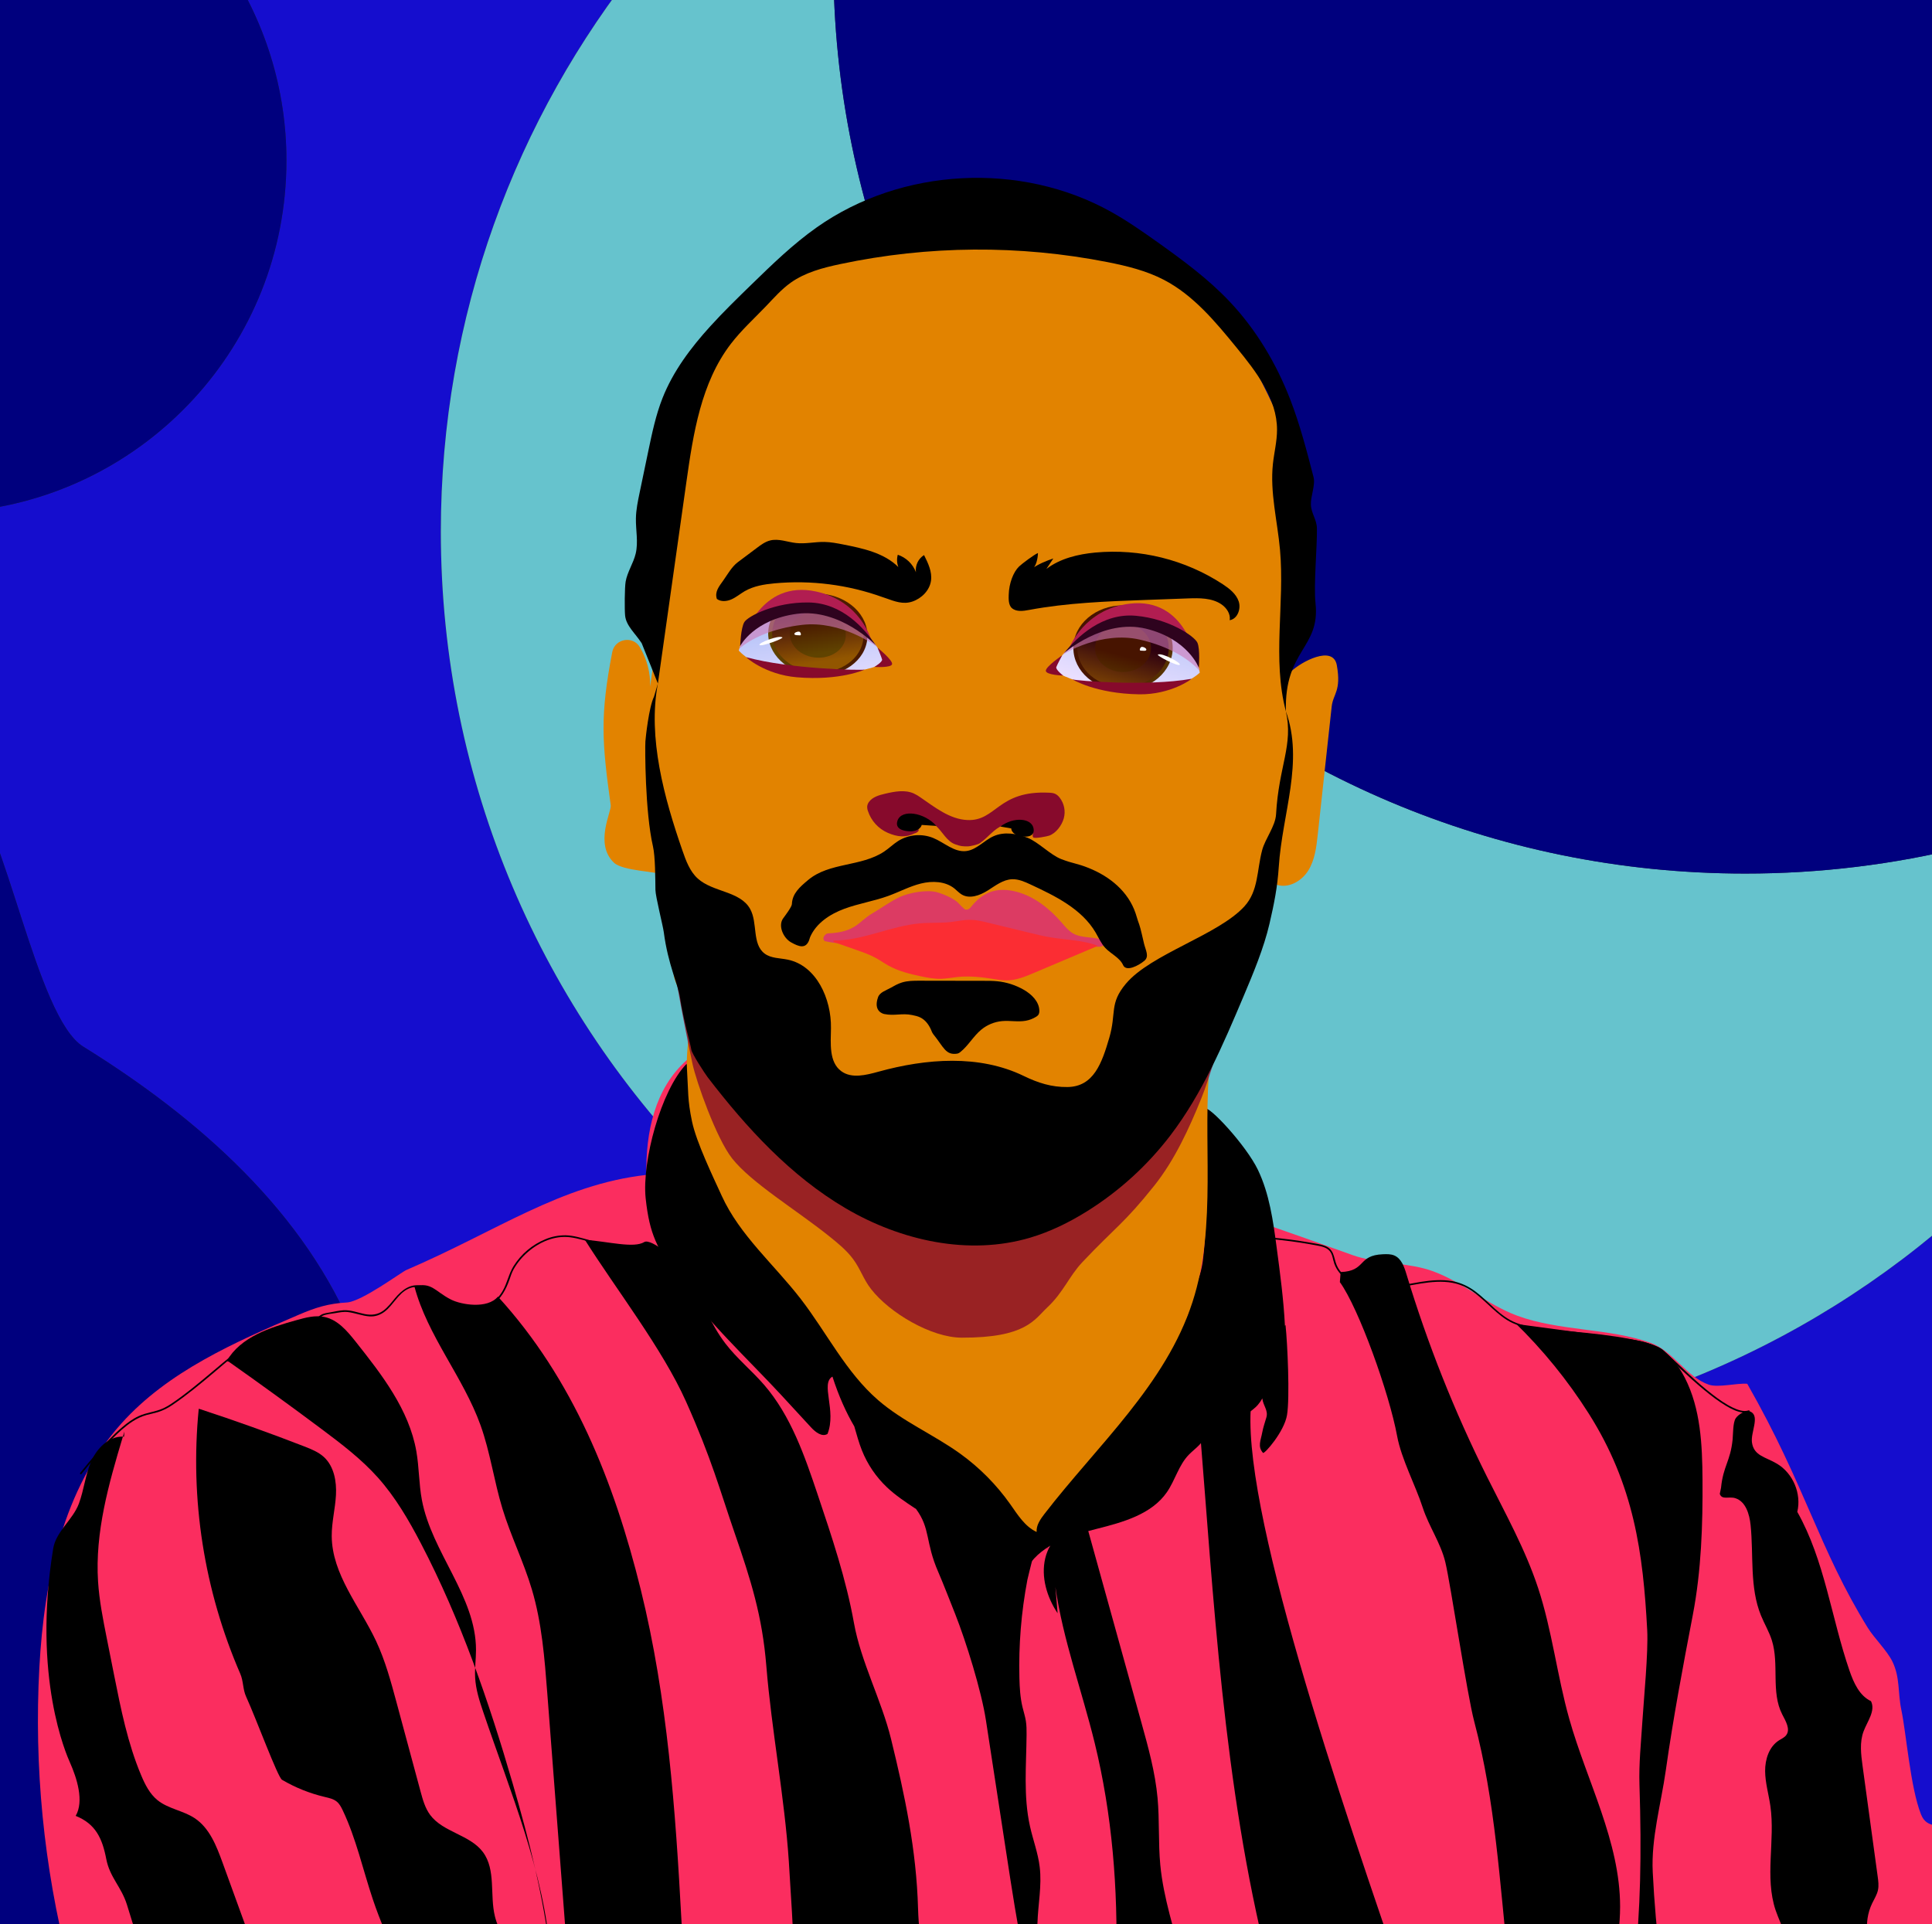 <svg width="251" height="250" viewBox="0 0 251 250" fill="none" xmlns="http://www.w3.org/2000/svg">
<rect x="0" y="0" width="251" height="250" fill="#333333" stroke="none"/>
<path d="M57.273 69.081C57.273 41.065 66.999 15.32 83.257 -4.961H29.231C34.443 2.645 37.225 11.653 37.209 20.873C37.209 44.785 18.877 64.411 -4.5 66.469V254.919H-4.496V101.911C0.735 106.897 4.671 132.191 10.819 135.999C25.758 145.259 39.716 157.516 46.235 173.837C53.228 191.345 50.859 211.323 56.609 229.278C59.452 238.152 64.237 246.405 68.007 254.922H255.384V156.781C234.347 175.899 206.403 187.547 175.74 187.547C110.312 187.547 57.273 134.508 57.273 69.081Z" fill="#150DCE"/>
<path d="M37.213 20.873C37.228 11.652 34.444 2.644 29.231 -4.961L-4.496 -4.961V66.469C18.881 64.411 37.213 44.785 37.213 20.873Z" fill="#00007E"/>
<path d="M46.232 173.832C39.712 157.511 25.755 145.252 10.819 135.994C4.671 132.186 0.735 106.896 -4.496 101.906V254.918H68.003C64.234 246.4 59.448 238.147 56.605 229.274C50.855 211.319 53.225 191.341 46.232 173.832Z" fill="#00007E"/>
<path d="M226.734 113.506C161.306 113.506 108.265 60.467 108.265 -4.961H83.258C66.999 15.32 57.273 41.065 57.273 69.081C57.273 134.508 110.313 187.547 175.74 187.547C206.404 187.547 234.347 175.897 255.384 156.781V110.017C246.011 112.341 236.39 113.512 226.734 113.506Z" fill="#66C3CD"/>
<path d="M226.734 113.506C236.39 113.512 246.012 112.34 255.384 110.015V-4.961H108.266C108.266 60.467 161.306 113.506 226.734 113.506Z" fill="#00007E"/>
<path d="M255.503 255.041C254.696 253.445 254.165 250.97 253.691 248.718C252.836 244.658 253.77 242.357 252.685 238.36C252.191 236.544 250.405 237.868 249.568 235.745C248.188 232.261 247.658 225.221 247.019 222.189C246.535 219.898 246.876 218.001 245.855 215.893C245.185 214.507 243.468 212.821 242.659 211.512C236.27 201.178 234.592 193.115 226.999 179.803C225.694 179.682 223.236 180.342 221.996 179.916C219.153 178.939 217.313 175.507 214.454 174.486C209.032 172.549 202.575 172.976 197.127 170.961C193.128 169.483 190.175 166.657 186.179 165.184C183.034 164.024 178.842 164.212 175.708 163.078C171.547 161.573 167.399 160.106 163.266 158.679C163.27 153.016 160.702 147.405 156.428 143.691C156.599 143.406 156.376 143.007 156.15 142.734C148.583 133.649 135.433 131.329 123.666 132.486C111.898 133.644 102.122 136.445 90.341 137.461L89.225 137.746C85.057 141.444 83.883 147.091 83.972 152.662C72.859 153.92 64.509 159.988 52.797 165.016C52.143 165.296 46.99 169.131 45.054 169.239C42.669 169.372 41.006 169.891 38.812 170.833C30.468 174.415 21.848 178.191 15.781 184.946C8.183 193.409 5.732 205.302 5.113 216.659C4.413 229.57 5.684 242.513 8.882 255.041H255.503Z" fill="#FB2D5F"/>
<path d="M167.011 172.173L166.936 172.266C166.761 168.856 166.309 165.453 165.857 162.065C165.399 158.628 164.922 155.125 163.423 152C161.897 148.822 157 143.541 156.5 144.041C156.5 144.041 157.119 157.346 156.275 163.785C155.885 166.761 154.823 167.385 154.434 170.36C154.32 171.225 152.905 173.269 152.5 174.041C152.154 174.701 152.13 175.513 151.603 176.041C149.822 177.827 147.838 181.699 146.053 183.486C142.17 187.375 139.914 190.129 136.825 194.675C133.736 199.22 131.482 204.482 131.294 209.975C131.213 212.429 131.543 214.88 132.27 217.226C132.055 214.905 131.973 212.574 132.025 210.245C132.076 207.914 132.297 205.472 133.565 203.517C135.463 200.586 139.155 199.491 142.54 198.638C145.925 197.785 149.619 196.757 151.603 193.884C152.677 192.328 153.137 190.36 154.458 189.009C155.303 188.145 156.547 187.41 156.603 186.214C156.752 186.299 157.41 186.486 157.586 186.451C158.391 186.287 159.31 185.573 159.497 185.445C160.894 184.492 162.178 183.685 163.083 182.881C163.155 182.819 163.586 182.445 163.994 181.703C164.116 182.688 164.787 183.24 164.526 184.164C164.344 184.808 164.112 185.441 163.992 186.1C163.793 187.187 163.359 187.942 164.084 188.779C164.256 188.978 166.841 186.043 167.205 183.869C167.585 181.591 167.271 174.586 167.011 172.173Z" fill="black"/>
<path d="M29.743 176.947C33.818 179.819 37.851 182.748 41.844 185.734C44.397 187.644 46.95 189.593 49.077 191.968C51.361 194.521 53.101 197.509 54.686 200.546C59.851 210.452 63.512 221.074 66.626 231.804C68.755 239.141 70.643 246.575 71.53 254.162C70.7 243.202 66.314 232.884 62.79 222.474C62.291 221.01 61.811 219.52 61.728 217.976C61.663 216.784 61.84 215.593 61.841 214.399C61.852 207.429 56.087 201.732 54.807 194.881C54.418 192.8 54.456 190.657 54.09 188.571C53.143 183.169 49.62 178.628 46.21 174.333C45.116 172.955 43.882 171.487 42.161 171.122C40.966 170.868 39.734 171.193 38.557 171.523C35.082 172.486 31.262 173.707 29.465 176.833" fill="black"/>
<path d="M87.995 166.089C91.29 171.137 97.383 176.805 101.469 181.236L105.387 185.486C105.948 186.094 106.804 186.753 107.508 186.317C108.709 183.286 106.554 179.777 108.149 178.869C108.981 181.456 109.947 183.571 110.987 185.339C111.295 186.385 111.573 187.443 111.977 188.456C112.702 190.275 113.815 191.914 115.238 193.259C116.343 194.303 117.616 195.15 118.882 195.992L118.989 196.043C120.916 198.637 120.175 200.325 121.904 204.279C122.422 205.46 123.618 208.51 124.092 209.709C125.512 213.307 127.504 219.7 128.089 223.523L130.704 240.557C131.444 245.395 132.187 250.245 133.158 255.042H135.025C135.015 254.919 135.005 254.795 134.994 254.672C134.862 253.091 134.728 251.507 134.78 249.921C134.857 247.474 135.37 245.024 135.076 242.592C134.862 240.788 134.205 239.068 133.81 237.294C132.945 233.41 133.336 229.375 133.37 225.399C133.375 224.795 133.37 224.188 133.274 223.593C133.178 222.998 132.983 222.408 132.84 221.812C132.544 220.577 132.47 219.302 132.438 218.037C132.329 213.757 132.676 209.479 133.475 205.273C133.624 204.49 134.679 200.81 134.584 200.018C134.566 199.82 134.504 199.629 134.404 199.458C134.453 199.397 134.493 199.329 134.523 199.256C134.741 198.728 139.398 206.44 133.949 197.741C128.5 189.042 121.097 186.666 114.753 181.02C112.913 179.382 111.113 177.645 109.867 175.521C109.374 174.68 108.973 173.787 108.473 172.949C106.63 169.853 102.179 166.115 101.469 165.042C100.76 163.97 94.069 155.552 93.5 154.542C92.931 153.533 91.704 150.831 90.917 148.292C90.02 145.399 89.449 140.694 89.5 140.042C89.551 139.391 89.208 138.219 89.208 138.219C85.86 141.648 83.367 150.969 83.886 155.733C84.405 160.498 85.376 162.077 87.995 166.089Z" fill="black"/>
<path d="M137.115 206.207C138.096 213.045 140.556 219.684 142.211 226.437C144.499 235.769 145.257 245.43 145.011 255.043H153.661C152.576 250.84 151.155 246.625 150.744 242.344C150.467 239.45 150.655 236.528 150.388 233.633C150.084 230.304 149.186 227.061 148.292 223.839C145.893 215.192 143.495 206.545 141.097 197.898C138.581 197.887 136.381 200.016 135.798 202.463C135.216 204.911 136.012 207.528 137.402 209.623L137.115 206.207Z" fill="black"/>
<path d="M155.826 185.015C157.643 207.199 158.928 232.047 164.73 255.037H181.457C171.738 226.829 159.526 189.658 163.079 179.815C163.32 179.15 162.346 178.482 161.649 178.356C161.138 178.263 160.635 178.516 160.177 178.761L155.208 181.421C155.232 182.669 155.45 183.905 155.856 185.086L155.826 185.015Z" fill="black"/>
<path d="M184.84 195.897C185.632 198.331 187.175 200.492 187.773 202.981C188.46 205.836 190.589 220.14 191.522 223.662C194.291 234.119 194.833 244.72 195.97 255.042H209.642C210.116 252.62 210.482 250.183 210.479 247.721C210.47 239.262 206.169 231.485 203.874 223.343C202.292 217.734 201.653 211.878 199.828 206.344C198.166 201.298 195.554 196.63 193.183 191.876C188.954 183.405 185.451 174.591 182.712 165.529C182.427 164.582 182.05 163.518 181.14 163.13C180.687 162.937 180.176 162.953 179.684 162.971C176.322 163.099 177.533 165.157 174.172 165.285L174.071 166.592C176.51 169.953 180.488 181.015 181.513 186.604C182.068 189.596 183.903 193.004 184.84 195.897Z" fill="black"/>
<path d="M206.394 183.655C212.302 192.979 213.468 201.819 214.001 211.814C214.155 214.7 213.553 220.803 213.372 223.688C213.2 226.412 212.906 229.173 212.995 231.902C213.292 240.977 213.114 248.386 212.373 255.035H215.747C215.258 251.123 214.915 247.195 214.719 243.253C214.5 238.858 215.798 234.398 216.415 230.041C217.388 223.166 218.623 216.649 219.927 209.831C221.033 204.056 221.225 198.144 221.186 192.264C221.156 187.74 220.949 183.045 218.886 179.015C218.039 177.36 216.838 175.814 215.182 174.962C213.9 174.301 212.438 174.101 211.007 173.91L197.193 172.063L196.766 171.812C200.43 175.368 203.661 179.343 206.394 183.655Z" fill="black"/>
<path d="M225.443 194.667C226.804 195.094 227.287 196.749 227.433 198.166C227.839 202.108 227.285 206.247 228.783 209.915C229.226 211.001 229.841 212.017 230.194 213.136C231.177 216.246 230.052 219.851 231.538 222.752C231.983 223.623 232.646 224.687 232.054 225.466C231.822 225.772 231.449 225.928 231.125 226.133C229.833 226.952 229.306 228.608 229.321 230.138C229.336 231.667 229.787 233.156 230.004 234.67C230.645 239.163 229.234 243.904 230.682 248.205C231.058 249.319 231.62 250.374 231.881 251.522C232.139 252.688 232.079 253.901 231.708 255.036H244.245C242.451 252.957 242.029 249.794 243.221 247.319C243.494 246.749 243.847 246.209 243.979 245.594C244.104 245.015 244.024 244.414 243.944 243.827C243.29 239.04 242.635 234.253 241.981 229.467C241.776 227.962 241.577 226.385 242.11 224.963C242.6 223.656 243.692 222.291 243.073 221.04C241.571 220.332 240.824 218.651 240.282 217.081C237.917 210.218 237.065 202.767 233.5 196.445C234.065 194.097 232.953 191.445 230.883 190.202C229.372 189.296 227.862 189.181 227.611 187.436C227.423 186.129 228.639 184.076 227.477 183.447C226.888 183.13 225.871 183.732 225.499 184.285C225.126 184.838 225.163 186.369 225.097 187.034C224.816 189.878 223.872 190.471 223.592 193.315L223.429 194.112C223.714 194.931 224.617 194.409 225.443 194.667Z" fill="black"/>
<path d="M87.598 125.523C87.171 127.019 88.225 128.474 88.873 129.886C90.125 132.613 89.064 135.941 89.251 138.933C89.434 141.849 89.306 142.862 89.905 145.721C90.475 148.436 92.612 152.844 93.759 155.367C96.098 160.507 100.572 164.301 104.024 168.77C107.405 173.15 109.895 178.298 114.077 181.922C117.294 184.71 121.306 186.406 124.762 188.896C127.263 190.702 129.449 192.908 131.232 195.426C132.208 196.807 133.142 198.347 134.677 199.059C134.61 198.189 135.16 197.404 135.692 196.713C142.574 187.791 151.45 179.902 154.925 169.183C158.192 159.116 156.143 148.162 157.205 137.632C151.704 136.597 146.132 138.427 140.625 139.423C121.997 142.794 103.924 135.922 87.971 125.733L87.598 125.523Z" fill="#E28300"/>
<path d="M124.198 28.815C113.706 28.999 107.515 30.42 99.56 37.263C96.192 40.159 92.953 44.529 91.066 48.547C89.721 51.414 89.27 54.602 88.834 57.742L84.464 89.212C84.525 87.424 84.037 85.636 83.131 84.096C82.225 82.556 79.878 82.977 79.54 84.737C77.951 92.994 78.186 96.312 79.346 104.641C79.461 105.461 77.184 109.669 79.778 112.106C80.924 113.182 85.477 113.246 85.984 113.641C86.799 114.27 86.222 116.835 86.184 117.864C86.103 120.16 86.728 121.871 87.593 123.999C88.975 127.402 88.429 131.811 89.51 135.321C90.857 139.701 97.048 144.639 97.75 145.671C101.269 150.849 111.585 152.35 116.199 153.951C119.808 155.204 123.708 155.257 127.525 155.262C131.87 155.268 140.007 153.593 144.009 151.906C150.043 149.361 150.328 145.214 153.936 139.748C159.024 132.039 164.228 124.047 165.843 114.953C167.381 115.479 169.109 114.495 169.967 113.115C170.826 111.734 171.022 110.056 171.198 108.44C171.801 102.902 172.404 97.365 173.007 91.827C173.192 90.123 174.279 89.816 173.678 86.444C173.193 83.717 168.967 86.045 167.742 87.243C167.943 84.025 167.114 82.133 167.038 79.6C166.962 77.067 167.792 74.065 167.441 71.555C167.186 69.743 166.936 65.415 166.636 63.611C166.262 61.367 166.386 54.813 165.429 52.75C157.758 36.204 147.83 26.1 129.327 29.117L124.198 28.815Z" fill="#E28300"/>
<path d="M107.233 122.305C112.322 123.45 117.573 121.023 122.775 121.406C123.454 121.456 124.14 121.554 124.81 121.438C125.48 121.322 125.547 120.896 125.899 120.834C126.319 120.879 126.44 121.336 126.813 121.403C129.072 121.812 131.892 121.443 134.347 122.05C135.074 122.23 135.771 122.527 136.502 122.691C138.271 123.082 140.127 122.663 141.916 122.93C142.266 122.982 142.622 123.06 142.971 123.001C143.32 122.942 143.668 122.697 143.719 122.346C142.419 121.594 140.679 122.027 139.383 121.27C138.814 120.936 138.386 120.405 137.955 119.904C136.364 118.067 134.376 116.466 132.022 115.86C129.669 115.254 127.849 115.807 126.289 117.671C126.106 117.891 125.904 118.25 125.44 118.191C125.266 118.169 124.549 117.381 124.421 117.257C124.043 116.892 123.043 116.327 121.793 115.949C120.485 115.554 118.085 115.985 116.85 116.573C115.616 117.161 114.517 117.992 113.334 118.676C111.517 119.727 111.255 121.108 107.606 121.279C107.339 121.292 107.099 121.522 107 121.771C106.901 122.02 107.086 122.304 107.23 122.311" fill="#DC3B63"/>
<path d="M108.311 122.398L111.357 123.467C112.181 123.757 113.009 124.048 113.774 124.469C114.332 124.775 114.851 125.148 115.407 125.458C116.723 126.192 118.21 126.559 119.686 126.867C120.534 127.043 121.396 127.203 122.257 127.182C122.978 127.163 123.689 127.019 124.406 126.946C125.954 126.786 127.518 126.957 129.054 127.202C129.629 127.294 130.205 127.395 130.786 127.391C132.028 127.382 133.208 126.892 134.352 126.406L142.636 122.899C140.673 122.138 138.51 122.136 136.433 121.786C135.553 121.639 134.686 121.43 133.819 121.217L128.369 119.892C127.623 119.711 126.873 119.529 126.103 119.516C125.254 119.503 124.417 119.697 123.575 119.795C122.248 119.949 120.905 119.862 119.575 119.973C115.735 120.291 112.12 122.23 108.267 122.209L108.311 122.398Z" fill="#FB2D33"/>
<path d="M118.82 108.282C117.63 108.873 116.582 108.742 115.359 108.224C114.748 107.96 114.199 107.569 113.75 107.077C113.301 106.585 112.963 106.003 112.756 105.369C112.684 105.173 112.653 104.965 112.665 104.757C112.692 104.553 112.772 104.359 112.897 104.196C113.364 103.555 114.202 103.317 114.976 103.135C116.211 102.843 117.552 102.585 118.713 103.097C119.029 103.246 119.331 103.425 119.614 103.631C121.487 104.919 123.397 106.446 125.669 106.552C129.458 106.724 129.596 102.664 136.326 103.001C136.604 103.015 136.889 103.044 137.137 103.172C137.343 103.287 137.523 103.445 137.664 103.635C137.958 104.013 138.16 104.454 138.254 104.924C138.347 105.394 138.329 105.88 138.201 106.342C137.938 107.259 137.204 108.258 136.305 108.579C136.046 108.672 134.438 109 134.25 108.812C133.94 108.502 134.57 108.028 133.986 107.534C133.007 106.711 131.506 106.779 130.312 107.239C129.119 107.699 128.423 108.768 127.307 109.56C127.017 109.766 125.978 109.973 125.775 109.974C125.018 109.979 124.812 109.959 124.099 109.707C122.99 109.313 122.46 108.075 121.584 107.292C120.708 106.51 119.376 106.066 118.207 105.952C117.958 105.928 117.217 106.139 117.009 106.279C116.801 106.418 116.713 106.906 116.853 107.114C116.983 107.306 117.25 107.334 117.482 107.344L118.526 107.388C118.718 107.396 118.918 107.406 119.086 107.499C119.254 107.592 119.432 107.82 119.32 107.976C119.193 108.133 119.017 108.24 118.82 108.282Z" fill="#870A2C"/>
<path d="M132.439 108.632C132.439 108.632 134.493 109.122 134.287 107.698C134.08 106.274 131.7 106.091 129.961 107.396L131.381 107.645C131.381 107.645 131.353 108.328 132.439 108.632Z" fill="black"/>
<path d="M118.39 108.021C118.39 108.021 116.073 108.102 116.605 106.614C117.136 105.126 120.062 105.533 121.65 107.315L119.744 107.188C119.744 107.188 119.627 107.929 118.39 108.021Z" fill="black"/>
<path d="M131.051 77.269C131.039 77.719 130.984 78.607 131.464 79.019C132.053 79.525 132.935 79.395 133.698 79.252C138.676 78.326 143.758 78.139 148.818 77.955L154.318 77.755C155.814 77.701 157.419 77.677 158.664 78.51C159.351 78.971 159.892 79.77 159.761 80.587C160.778 80.416 161.257 79.105 160.924 78.129C160.59 77.153 159.713 76.474 158.854 75.908C153.957 72.71 148.123 71.261 142.299 71.796C140.045 72.01 137.746 72.559 135.942 73.928L136.846 72.567C135.992 72.844 134.744 73.356 134.043 73.921C134.613 73.752 134.842 72.456 134.848 71.859C134.37 72.046 132.765 73.252 132.396 73.606C131.641 74.331 131.087 75.819 131.051 77.269Z" fill="black"/>
<path d="M115.047 77.717C116.249 78.144 117.326 78.572 118.532 78.163C119.738 77.755 120.777 76.714 120.954 75.45C121.115 74.293 120.575 73.171 120.05 72.125C119.68 72.356 119.384 72.688 119.198 73.082C119.011 73.476 118.941 73.915 118.996 74.348C118.795 73.82 118.479 73.342 118.071 72.95C117.663 72.558 117.174 72.261 116.638 72.081C116.493 72.608 116.518 73.167 116.709 73.68C114.857 71.84 112.131 71.258 109.568 70.751C108.753 70.591 107.929 70.431 107.103 70.417C105.876 70.395 104.651 70.693 103.431 70.559C102.3 70.437 101.165 69.948 100.061 70.224C99.412 70.386 98.858 70.793 98.323 71.199L95.853 73.051C95.07 73.64 94.543 74.607 93.976 75.409C93.409 76.21 92.828 76.89 93.133 77.823C93.67 78.219 94.431 78.146 95.04 77.873C95.648 77.601 96.164 77.161 96.74 76.823C97.908 76.143 99.282 75.921 100.627 75.796C105.385 75.359 110.181 75.973 114.677 77.593L115.047 77.717Z" fill="black"/>
<path d="M88.03 126.258C89.094 130.914 91.398 135.196 94.7 138.647C95.437 139.415 96.224 140.143 96.856 140.998C97.568 141.96 98.067 143.064 98.749 144.043C100.903 147.128 104.615 148.658 108.135 149.988C110.524 150.889 112.926 151.773 115.397 152.418C123.673 154.579 132.652 153.947 140.542 150.647C148.432 147.348 155.192 141.401 159.467 133.992C157.871 136.679 157.245 139.818 156.073 142.715C154.493 146.624 152.594 150.756 149.965 154.051C146.001 159.019 144.979 159.385 140.613 164.006C138.883 165.838 138.174 167.904 136.039 169.904C134.371 171.466 133.296 173.838 124.927 173.811C120.99 173.799 115.584 170.606 113.165 167.495C112.162 166.206 111.812 164.93 110.844 163.614C109.98 162.443 108.83 161.517 107.694 160.606C103.498 157.241 97.595 153.683 95.105 150.509C93.052 147.893 90.461 140.54 89.969 138.24C89.121 134.276 88.357 130.295 87.677 126.297" fill="#870A2C" fill-opacity="0.8"/>
<path d="M155.866 87.408C155.866 87.408 153.665 89.644 148.885 89.708C144.104 89.771 139.323 88.722 136.738 87.033C136.738 87.033 137.126 86.201 138.001 85.15C139.518 83.331 142.498 80.863 147.455 80.947C154.331 81.066 155.617 85.97 155.83 87.156C155.856 87.316 155.866 87.408 155.866 87.408Z" fill="url(#paint0_linear_1409_8501)"/>
<path d="M145.901 89.729C149.464 89.729 152.353 87.25 152.353 84.192C152.353 81.135 149.464 78.656 145.901 78.656C142.337 78.656 139.448 81.135 139.448 84.192C139.448 87.25 142.337 89.729 145.901 89.729Z" fill="url(#paint1_linear_1409_8501)"/>
<path d="M145.901 89.284C149.18 89.284 151.839 87.003 151.839 84.189C151.839 81.375 149.18 79.094 145.901 79.094C142.621 79.094 139.963 81.375 139.963 84.189C139.963 87.003 142.621 89.284 145.901 89.284Z" fill="url(#paint2_linear_1409_8501)"/>
<path style="mix-blend-mode:multiply" d="M145.9 87.316C147.91 87.316 149.539 85.918 149.539 84.193C149.539 82.469 147.91 81.07 145.9 81.07C143.89 81.07 142.261 82.469 142.261 84.193C142.261 85.918 143.89 87.316 145.9 87.316Z" fill="url(#paint3_linear_1409_8501)"/>
<g style="mix-blend-mode:multiply" opacity="0.6">
<path d="M155.83 87.148C154.548 85.713 152.025 84.005 148.051 83.102C143.135 81.986 138.272 84.851 138.001 85.142C139.518 83.323 142.498 80.855 147.455 80.94C154.33 81.058 155.617 85.962 155.83 87.148Z" fill="#CF77B6"/>
</g>
<path d="M138.951 84.131C138.951 84.131 140.87 79.13 146.761 78.439C154.124 77.574 155.436 85.789 155.436 85.789C155.436 85.789 149.8 76.244 138.951 84.131Z" fill="#B11D51"/>
<path d="M139.326 88.275C139.848 88.452 149.033 89.217 154.776 88.203C154.931 88.176 152.114 90.285 147.98 90.216C142.314 90.125 139.326 88.275 139.326 88.275Z" fill="#870A2C"/>
<path d="M137.998 85.148C137.998 85.148 135.851 86.614 135.871 87.161C135.892 87.707 138.118 87.783 138.118 87.783C138.118 87.783 137.121 86.999 137.231 86.681C137.341 86.364 137.998 85.148 137.998 85.148Z" fill="#870A2C"/>
<path d="M155.749 86.774C155.749 86.774 155.939 84.326 155.561 83.502C155.184 82.678 151.928 80.411 147.571 80.011C143.214 79.612 139.956 82.736 138.232 84.872C138.232 84.872 143.383 80.341 148.883 81.688C154.384 83.036 155.749 86.774 155.749 86.774Z" fill="#2E031E"/>
<path d="M150.435 85.051C150.191 85.172 153.021 86.622 153.268 86.383C153.514 86.144 150.977 84.781 150.435 85.051Z" fill="white"/>
<path d="M148.344 84.055C148.138 84.064 147.952 84.534 148.195 84.54C148.438 84.544 148.872 84.623 148.926 84.448C148.98 84.274 148.62 84.044 148.344 84.055Z" fill="white"/>
<path d="M95.981 84.531C95.981 84.531 97.927 86.889 102.676 87.426C107.425 87.962 112.293 87.435 115.05 86.072C115.05 86.072 114.755 85.237 113.997 84.149C113.997 84.149 113.997 84.149 113.997 84.145C112.685 82.253 109.988 79.594 105.047 79.182C98.194 78.612 96.383 83.176 96.043 84.29C96 84.444 95.981 84.531 95.981 84.531Z" fill="url(#paint4_linear_1409_8501)"/>
<path d="M112.684 82.913C112.895 79.977 110.185 77.389 106.63 77.134C103.076 76.878 100.024 79.052 99.813 81.988C99.602 84.924 102.312 87.512 105.866 87.767C109.421 88.022 112.473 85.849 112.684 82.913Z" fill="url(#paint5_linear_1409_8501)"/>
<path d="M112.171 82.88C112.365 80.177 109.871 77.796 106.6 77.561C103.329 77.326 100.519 79.326 100.325 82.029C100.131 84.731 102.625 87.112 105.896 87.347C109.167 87.582 111.976 85.582 112.171 82.88Z" fill="url(#paint6_linear_1409_8501)"/>
<path style="mix-blend-mode:multiply" d="M109.833 82.03C110.164 83.677 108.826 85.197 106.845 85.427C104.864 85.656 102.99 84.506 102.659 82.862C102.328 81.218 103.665 79.695 105.646 79.466C107.627 79.238 109.499 80.384 109.833 82.03Z" fill="url(#paint7_linear_1409_8501)"/>
<g style="mix-blend-mode:multiply" opacity="0.6">
<path d="M96.045 84.29C97.479 83.045 100.171 81.661 104.222 81.192C109.232 80.613 113.761 83.838 113.999 84.145C112.686 82.253 109.989 79.594 105.049 79.182C98.195 78.612 96.385 83.176 96.045 84.29Z" fill="#CF77B6"/>
</g>
<path d="M113.163 83.081C113.163 83.081 111.796 78.104 106.01 76.856C98.778 75.296 96.584 83.026 96.584 83.026C96.584 83.026 103.224 74.448 113.163 83.081Z" fill="#B11D51"/>
<path d="M112.341 87.002C111.803 87.12 102.582 86.938 96.979 85.399C96.827 85.358 99.401 87.656 103.522 88.002C109.17 88.479 112.341 87.002 112.341 87.002Z" fill="#870A2C"/>
<path d="M114.001 84.148C114.001 84.148 115.979 85.765 115.899 86.285C115.819 86.806 113.597 86.657 113.597 86.657C113.597 86.657 114.672 86.009 114.598 85.691C114.524 85.374 114.001 84.148 114.001 84.148Z" fill="#870A2C"/>
<path d="M96.163 83.94C96.163 83.94 96.241 81.578 96.705 80.827C97.17 80.075 100.651 78.23 105.032 78.282C109.413 78.334 112.312 81.647 113.794 83.862C113.794 83.862 109.164 79.018 103.543 79.757C97.922 80.496 96.163 83.94 96.163 83.94Z" fill="#2E031E"/>
<path d="M101.64 82.815C101.87 82.958 98.896 84.062 98.678 83.808C98.459 83.555 101.128 82.503 101.64 82.815Z" fill="white"/>
<path d="M103.826 82.075C104.03 82.104 104.164 82.574 103.922 82.554C103.681 82.534 103.239 82.567 103.204 82.394C103.169 82.221 103.552 82.038 103.826 82.075Z" fill="white"/>
<path d="M85.471 88.813L89.175 62.621C90.064 56.329 91.08 49.728 94.945 44.686C96.298 42.918 97.96 41.409 99.504 39.801C100.535 38.722 101.526 37.585 102.743 36.721C104.624 35.386 106.92 34.79 109.176 34.311C120.614 31.888 132.423 31.803 143.895 34.059C146.408 34.558 148.928 35.174 151.202 36.356C155.049 38.356 157.904 41.805 160.648 45.163C163.213 48.304 165.914 51.798 165.908 55.854C165.908 57.343 165.531 58.804 165.373 60.284C164.977 64.001 165.96 67.708 166.294 71.43C166.923 78.431 165.265 85.643 167.062 92.438C166.839 84.427 171.536 84.255 170.909 78.393C170.652 75.978 171.13 71.094 171.09 68.665C171.071 67.487 170.358 66.747 170.306 65.571C170.258 64.503 170.918 63.023 170.65 61.987C169.77 58.577 168.884 55.161 167.614 51.881C165.804 47.21 163.191 42.823 159.749 39.182C156.949 36.217 153.641 33.788 150.319 31.423C148.386 30.05 146.438 28.691 144.369 27.535C132.615 20.966 117.131 21.774 106.129 29.53C103.041 31.706 100.319 34.353 97.612 36.988C95.802 38.748 93.991 40.511 92.293 42.379C89.759 45.165 87.449 48.231 86.07 51.734C85.201 53.937 84.716 56.268 84.23 58.586L83.095 64.03C82.868 65.123 82.639 66.222 82.616 67.338C82.586 68.871 82.943 70.431 82.59 71.923C82.292 73.183 81.506 74.296 81.282 75.571C81.149 76.326 81.135 79.204 81.211 79.967C81.339 81.329 82.534 82.28 83.371 83.587L85.471 88.813Z" fill="black"/>
<path d="M105.249 121.76C106.032 119.945 107.842 118.768 109.697 118.082C111.551 117.396 113.53 117.092 115.389 116.418C116.819 115.9 118.174 115.165 119.651 114.8C121.127 114.435 122.818 114.499 124.003 115.452C124.323 115.71 124.6 116.026 124.955 116.235C125.98 116.835 127.294 116.351 128.303 115.72C129.311 115.089 130.308 114.285 131.496 114.243C132.336 114.214 133.134 114.576 133.895 114.93C137.123 116.431 140.544 118.105 142.344 121.175C142.737 121.846 143.048 122.577 143.576 123.148C144.324 123.958 145.486 124.421 145.926 125.433C146.348 126.288 147.921 125.469 148.672 124.84C149.334 124.283 148.848 123.495 148.631 122.617C148.503 122.099 148.186 120.605 148 120.105C147.74 119.41 147.769 119.364 147.53 118.662C146.575 115.844 144.206 113.895 141.446 112.786C139.869 112.152 139.462 112.24 137.876 111.629C136.468 111.087 134.9 109.414 133.498 108.858C132.096 108.303 130.478 108.036 129.098 108.645C127.84 109.2 126.868 110.438 125.5 110.586C123.95 110.753 122.671 109.465 121.226 108.876C120.494 108.584 119.704 108.467 118.919 108.534C118.133 108.602 117.375 108.852 116.703 109.265C116.053 109.673 115.504 110.226 114.864 110.651C111.861 112.645 107.748 112.025 104.989 114.345C103.921 115.242 102.933 116.086 102.88 117.479C102.865 117.845 101.954 119.041 101.748 119.323C101.055 120.271 101.748 121.867 102.774 122.444C103.8 123.021 104.644 123.309 105.096 122.225L105.249 121.76Z" fill="black"/>
<path d="M114.076 129.567C114.303 128.93 115.105 128.696 115.693 128.364C116.171 128.094 116.654 127.821 117.179 127.659C117.92 127.429 118.71 127.428 119.486 127.43L127.897 127.444C128.451 127.444 129.007 127.444 129.559 127.5C130.772 127.621 131.946 127.998 133.004 128.605C134.024 129.191 134.993 130.13 135.028 131.307C135.034 131.507 135.008 131.718 134.89 131.877C134.809 131.976 134.71 132.059 134.598 132.121C134.192 132.372 133.741 132.545 133.271 132.631C132.257 132.815 131.213 132.585 130.187 132.677C129.198 132.768 128.26 133.153 127.492 133.782C126.461 134.631 125.804 135.87 124.759 136.702C124.653 136.799 124.525 136.867 124.386 136.901C122.84 137.155 122.605 136.046 121.251 134.383C121.102 134.199 121.03 133.964 120.933 133.748C120.643 133.107 120.194 132.514 119.564 132.205C119.231 132.041 118.862 131.964 118.496 131.889C117.174 131.616 116.197 132.032 114.875 131.757C114.766 131.733 113.412 131.428 114.076 129.567Z" fill="black"/>
<path d="M85.471 88.812C84.125 95.839 86.309 103.741 88.654 110.5C89.114 111.827 89.612 113.213 90.653 114.155C92.632 115.946 96.153 115.77 97.453 118.101C98.47 119.922 97.672 122.667 99.347 123.911C100.187 124.535 101.328 124.481 102.352 124.695C106.076 125.47 108.016 129.786 107.957 133.589C107.926 135.59 107.682 137.996 109.293 139.184C110.635 140.174 112.505 139.698 114.112 139.255C120.322 137.538 127.214 136.994 133.009 139.809C134.861 140.709 136.623 141.269 138.681 141.244C142.093 141.204 143.152 138.133 144.112 134.858C145.072 131.584 144.084 130.435 146.274 127.819C149.509 123.955 158.279 121.494 161.672 117.768C163.51 115.748 163.274 113.112 163.973 110.472C164.375 108.955 165.696 107.362 165.783 105.795C166.135 99.51 168.055 96.82 167.053 92.403C169.424 99.004 166.592 105.638 166.135 112.633C165.963 115.277 165.526 117.445 164.928 120.025C164.201 123.168 162.815 126.484 161.57 129.428C158.906 135.724 156.2 142.095 152.053 147.53C149.064 151.444 145.392 154.785 141.215 157.393C138.906 158.833 136.442 160.045 133.832 160.819C125.865 163.18 117.066 161.221 109.897 157.019C102.729 152.817 96.991 146.557 91.933 139.965C91.611 139.544 89.868 136.895 89.808 136.368C89.749 135.84 88.755 132.385 88.35 129.63C88.099 127.92 86.791 125.356 86.238 121.132C86.124 120.263 85.164 116.502 85.152 115.627C85.132 114.193 85.137 111.294 84.83 109.969C83.798 105.512 83.789 97.12 83.848 96.326C83.885 95.815 84.299 91.896 84.966 90.521L85.471 88.812Z" fill="black"/>
<path d="M10.569 191.535C11.851 189.944 13.17 188.37 14.61 186.918C15.419 186.102 16.273 185.305 17.242 184.68C17.796 184.317 18.401 184.04 19.038 183.857C19.542 183.715 20.06 183.626 20.559 183.469C21.228 183.25 21.861 182.933 22.437 182.529C24.349 181.229 26.129 179.746 27.893 178.255C29.514 176.886 31.127 175.47 32.867 174.254C33.248 173.986 33.644 173.74 34.053 173.516C34.403 173.325 34.855 173.006 35.254 172.968C35.824 172.914 36.505 173.186 37.049 173.324C37.611 173.466 38.221 173.68 38.806 173.68C39.362 173.68 39.844 173.088 40.176 172.713C40.692 172.129 41.184 171.344 41.897 170.982C42.368 170.742 43.01 170.712 43.527 170.626C44.086 170.53 44.634 170.412 45.202 170.483C46.155 170.599 47.061 170.982 48.023 171.047C48.742 171.095 49.426 170.851 49.992 170.414C51.118 169.545 51.734 168.053 53.067 167.447C53.422 167.285 53.809 167.206 54.2 167.216C54.59 167.226 54.972 167.325 55.318 167.505C55.905 167.816 56.365 168.312 56.819 168.787C57.253 169.237 57.698 169.701 58.248 170.011C58.817 170.331 59.387 170.376 60.028 170.338C60.701 170.299 61.377 170.347 62.049 170.292C62.743 170.236 63.465 169.891 64.026 169.492C65.112 168.718 65.736 167.541 66.172 166.312C66.342 165.839 66.483 165.362 66.73 164.921C67.214 164.069 67.842 163.308 68.586 162.672C70.061 161.396 72.052 160.513 74.033 160.761C75.162 160.904 76.295 161.276 77.388 161.582C78.297 161.836 79.199 162.108 80.109 162.357C81.391 162.708 82.767 163.061 84.106 162.829C84.691 162.722 85.251 162.505 85.755 162.192C85.779 162.177 85.796 162.154 85.802 162.127C85.809 162.1 85.805 162.071 85.791 162.048C85.777 162.024 85.754 162.006 85.728 161.999C85.701 161.991 85.672 161.994 85.648 162.007C84.468 162.719 83.176 162.791 81.846 162.549C80.065 162.223 78.341 161.61 76.596 161.144C75.593 160.875 74.554 160.535 73.508 160.508C72.605 160.496 71.708 160.669 70.873 161.015C69.148 161.721 67.69 162.953 66.706 164.536C66.099 165.521 65.899 166.683 65.329 167.69C64.582 169.011 63.254 170.046 61.697 170.096C61.027 170.118 60.358 170.123 59.69 170.15C58.965 170.18 58.329 169.879 57.783 169.421C56.829 168.621 56.098 167.414 54.825 167.085C53.352 166.704 52.189 167.637 51.307 168.697C50.837 169.259 50.389 169.869 49.79 170.305C49.056 170.838 48.248 170.916 47.377 170.742C46.476 170.562 45.553 170.188 44.621 170.247C44.07 170.282 43.513 170.41 42.97 170.511C42.543 170.59 42.073 170.628 41.693 170.856C41.028 171.255 40.562 171.956 40.059 172.53C39.794 172.831 39.51 173.159 39.157 173.36C38.922 173.495 38.739 173.477 38.477 173.431C37.812 173.321 37.161 173.124 36.507 172.966C36.09 172.867 35.503 172.65 35.072 172.783C34.619 172.926 34.161 173.206 33.751 173.439C33.351 173.668 32.964 173.919 32.59 174.189C31.797 174.759 31.037 175.378 30.276 175.991C28.521 177.406 26.837 178.906 25.071 180.309C24.145 181.046 23.199 181.766 22.213 182.423C21.897 182.635 21.565 182.824 21.22 182.987C20.196 183.46 19.049 183.529 18.024 184C17.24 184.361 16.536 184.882 15.881 185.438C14.689 186.45 13.623 187.608 12.595 188.781C11.851 189.632 11.13 190.502 10.42 191.381C10.334 191.488 10.484 191.639 10.571 191.532L10.569 191.535Z" fill="black"/>
<path d="M164.254 160.931C165.793 161.046 167.325 161.219 168.852 161.449C169.599 161.563 170.343 161.691 171.086 161.832C171.662 161.942 172.322 162.065 172.729 162.527C173.136 162.989 173.156 163.667 173.358 164.22C173.509 164.63 173.725 165.013 173.999 165.353C174.563 166.057 175.343 166.55 176.174 166.881C178.221 167.696 180.398 167.516 182.514 167.141C185.18 166.669 188.141 165.97 190.65 167.384C192.573 168.469 193.902 170.331 195.764 171.503C196.741 172.118 197.846 172.424 198.97 172.643C200.175 172.875 201.4 172.999 202.623 173.096C205.197 173.295 207.771 173.54 210.321 173.946C211.39 174.117 212.462 174.313 213.512 174.587C214.245 174.779 215.02 174.993 215.669 175.397C216.066 175.642 216.382 176.015 216.711 176.337C217.252 176.859 217.796 177.378 218.345 177.893C219.356 178.839 220.384 179.769 221.455 180.649C222.332 181.369 223.236 182.068 224.214 182.65C224.883 183.049 225.626 183.439 226.411 183.532C226.688 183.57 226.969 183.547 227.235 183.465C227.366 183.423 227.31 183.217 227.179 183.259C226.498 183.481 225.739 183.188 225.125 182.899C224.187 182.452 223.327 181.842 222.505 181.212C220.235 179.473 218.25 177.432 216.154 175.498C215.704 175.083 215.1 174.857 214.528 174.664C213.63 174.362 212.698 174.159 211.768 173.982C209.317 173.515 206.827 173.243 204.343 173.023C203.102 172.913 201.857 172.839 200.62 172.685C199.383 172.53 198.098 172.329 196.932 171.868C194.854 171.044 193.453 169.146 191.709 167.832C190.792 167.142 189.781 166.655 188.646 166.458C187.316 166.226 185.961 166.349 184.637 166.555C182.245 166.926 179.889 167.574 177.468 167.05C176.491 166.837 175.522 166.461 174.748 165.816C174.389 165.52 174.084 165.164 173.846 164.764C173.561 164.281 173.454 163.763 173.304 163.232C173.161 162.725 172.91 162.3 172.444 162.033C171.959 161.756 171.383 161.672 170.842 161.572C169.387 161.302 167.923 161.086 166.45 160.922C165.719 160.841 164.987 160.773 164.254 160.719C164.117 160.708 164.117 160.922 164.254 160.933V160.931Z" fill="black"/>
<path d="M95.437 199.176C97.559 205.323 99.035 209.991 99.56 216.473C100.23 224.746 101.934 233.563 102.481 241.845C102.77 246.242 103.022 250.641 103.237 255.043H119.775C119.673 252.785 119.334 250.331 119.27 247.984C119.06 240.389 117.564 233.305 115.754 225.926C114.533 220.947 111.847 215.927 110.943 210.882C109.924 205.194 108.075 199.693 106.234 194.214C104.537 189.167 102.761 183.981 99.282 179.952C97.675 178.092 95.74 176.524 94.246 174.574C92.34 172.087 91.235 169.093 89.696 166.364C88.157 163.634 84.554 160.867 83.7 161.387C82.334 162.219 79.064 161.327 75.981 161.086C80.002 167.476 86.054 175.234 89.134 182.126C92.473 189.605 93.503 193.569 95.437 199.176Z" fill="black"/>
<path d="M65.276 196.03C66.364 199.592 68.04 202.958 69.101 206.53C70.397 210.889 70.752 215.464 71.101 219.998L73.626 252.894C73.681 253.606 73.743 254.34 73.897 255.04H88.658C88.729 253.259 88.637 251.458 88.54 249.675C87.757 235.196 86.725 220.643 83.251 206.566C79.777 192.488 74.466 179.184 64.689 168.476C63.331 170.11 59.935 169.544 58.579 168.853C56.495 167.792 56.099 166.551 53.833 167.133C55.543 173.593 60.173 178.901 62.431 185.191C63.694 188.709 64.185 192.456 65.276 196.03Z" fill="black"/>
<path d="M31.965 220.433C33.339 223.455 36.079 230.927 36.641 231.26C38.367 232.273 40.235 233.023 42.183 233.485C42.732 233.615 43.311 233.733 43.75 234.092C44.111 234.389 44.332 234.818 44.534 235.241C46.275 238.909 47.14 242.92 48.431 246.77C49.387 249.619 50.578 252.384 51.992 255.036H67.169C67.074 254.815 66.975 254.598 66.87 254.385C65.984 252.599 64.774 250.94 64.298 249.004C63.612 246.216 64.456 242.949 62.739 240.648C61.051 238.386 57.566 238.09 55.885 235.823C55.225 234.932 54.923 233.834 54.634 232.765L51.509 221.18C50.781 218.48 50.048 215.766 48.86 213.235C46.74 208.718 43.132 204.584 43.097 199.595C43.085 197.808 43.549 196.05 43.647 194.265C43.744 192.481 43.397 190.53 42.08 189.32C41.367 188.665 40.441 188.296 39.541 187.945C35.029 186.191 30.471 184.561 25.864 183.055L25.819 183.066C24.661 194.816 26.521 206.666 31.222 217.496C31.629 218.435 31.542 219.504 31.965 220.433Z" fill="black"/>
<path d="M16.161 186.016C16.095 186.234 16.029 186.452 15.964 186.67C16.013 186.67 16.063 186.67 16.113 186.677L16.161 186.016Z" fill="black"/>
<path d="M9.833 235.947C12.404 236.98 13.284 238.834 13.806 241.554C14.264 243.945 15.771 245.166 16.494 247.492C17.25 249.923 18.047 252.502 18.815 255.038H33.643L28.912 242.018C28.121 239.842 27.217 237.517 25.285 236.242C23.789 235.253 21.849 235.031 20.457 233.901C19.449 233.08 18.844 231.872 18.339 230.673C16.59 226.519 15.703 222.062 14.821 217.638L13.855 212.782C13.377 210.373 12.897 207.956 12.739 205.506C12.328 199.111 14.118 192.812 15.965 186.665C14.132 186.621 12.58 188.192 11.844 189.893C11.088 191.64 10.911 193.585 10.25 195.37C9.466 197.475 7.273 198.991 6.912 201.211C4.175 218.002 8.661 228.051 9.084 229.003C9.986 231.032 10.948 234.03 9.833 235.947Z" fill="black"/>
<defs>
<linearGradient id="paint0_linear_1409_8501" x1="145.555" y1="90.009" x2="148.012" y2="80.728" gradientUnits="userSpaceOnUse">
<stop stop-color="#ECE0FF"/>
<stop offset="1" stop-color="#BBC7F9"/>
</linearGradient>
<linearGradient id="paint1_linear_1409_8501" x1="155.131" y1="90.409" x2="142.722" y2="87.083" gradientUnits="userSpaceOnUse">
<stop stop-color="#604300"/>
<stop offset="1" stop-color="#471400"/>
</linearGradient>
<linearGradient id="paint2_linear_1409_8501" x1="147.973" y1="92.302" x2="150.048" y2="84.56" gradientUnits="userSpaceOnUse">
<stop stop-color="#925600"/>
<stop offset="1" stop-color="#2E0010"/>
</linearGradient>
<linearGradient id="paint3_linear_1409_8501" x1="148.342" y1="90.928" x2="149.613" y2="86.183" gradientUnits="userSpaceOnUse">
<stop stop-color="#604300"/>
<stop offset="1" stop-color="#471400"/>
</linearGradient>
<linearGradient id="paint4_linear_1409_8501" x1="107.33" y1="90.691" x2="105.94" y2="81.516" gradientUnits="userSpaceOnUse">
<stop stop-color="#ECE0FF"/>
<stop offset="1" stop-color="#BBC7F9"/>
</linearGradient>
<linearGradient id="paint5_linear_1409_8501" x1="99.916" y1="83.433" x2="112.569" y2="81.481" gradientUnits="userSpaceOnUse">
<stop stop-color="#604300"/>
<stop offset="1" stop-color="#471400"/>
</linearGradient>
<linearGradient id="paint6_linear_1409_8501" x1="106.78" y1="85.953" x2="105.609" y2="78.359" gradientUnits="userSpaceOnUse">
<stop stop-color="#925600"/>
<stop offset="1" stop-color="#2E0010"/>
</linearGradient>
<linearGradient id="paint7_linear_1409_8501" x1="106.46" y1="84.921" x2="105.753" y2="80.259" gradientUnits="userSpaceOnUse">
<stop stop-color="#604300"/>
<stop offset="1" stop-color="#471400"/>
</linearGradient>
</defs>
</svg>
